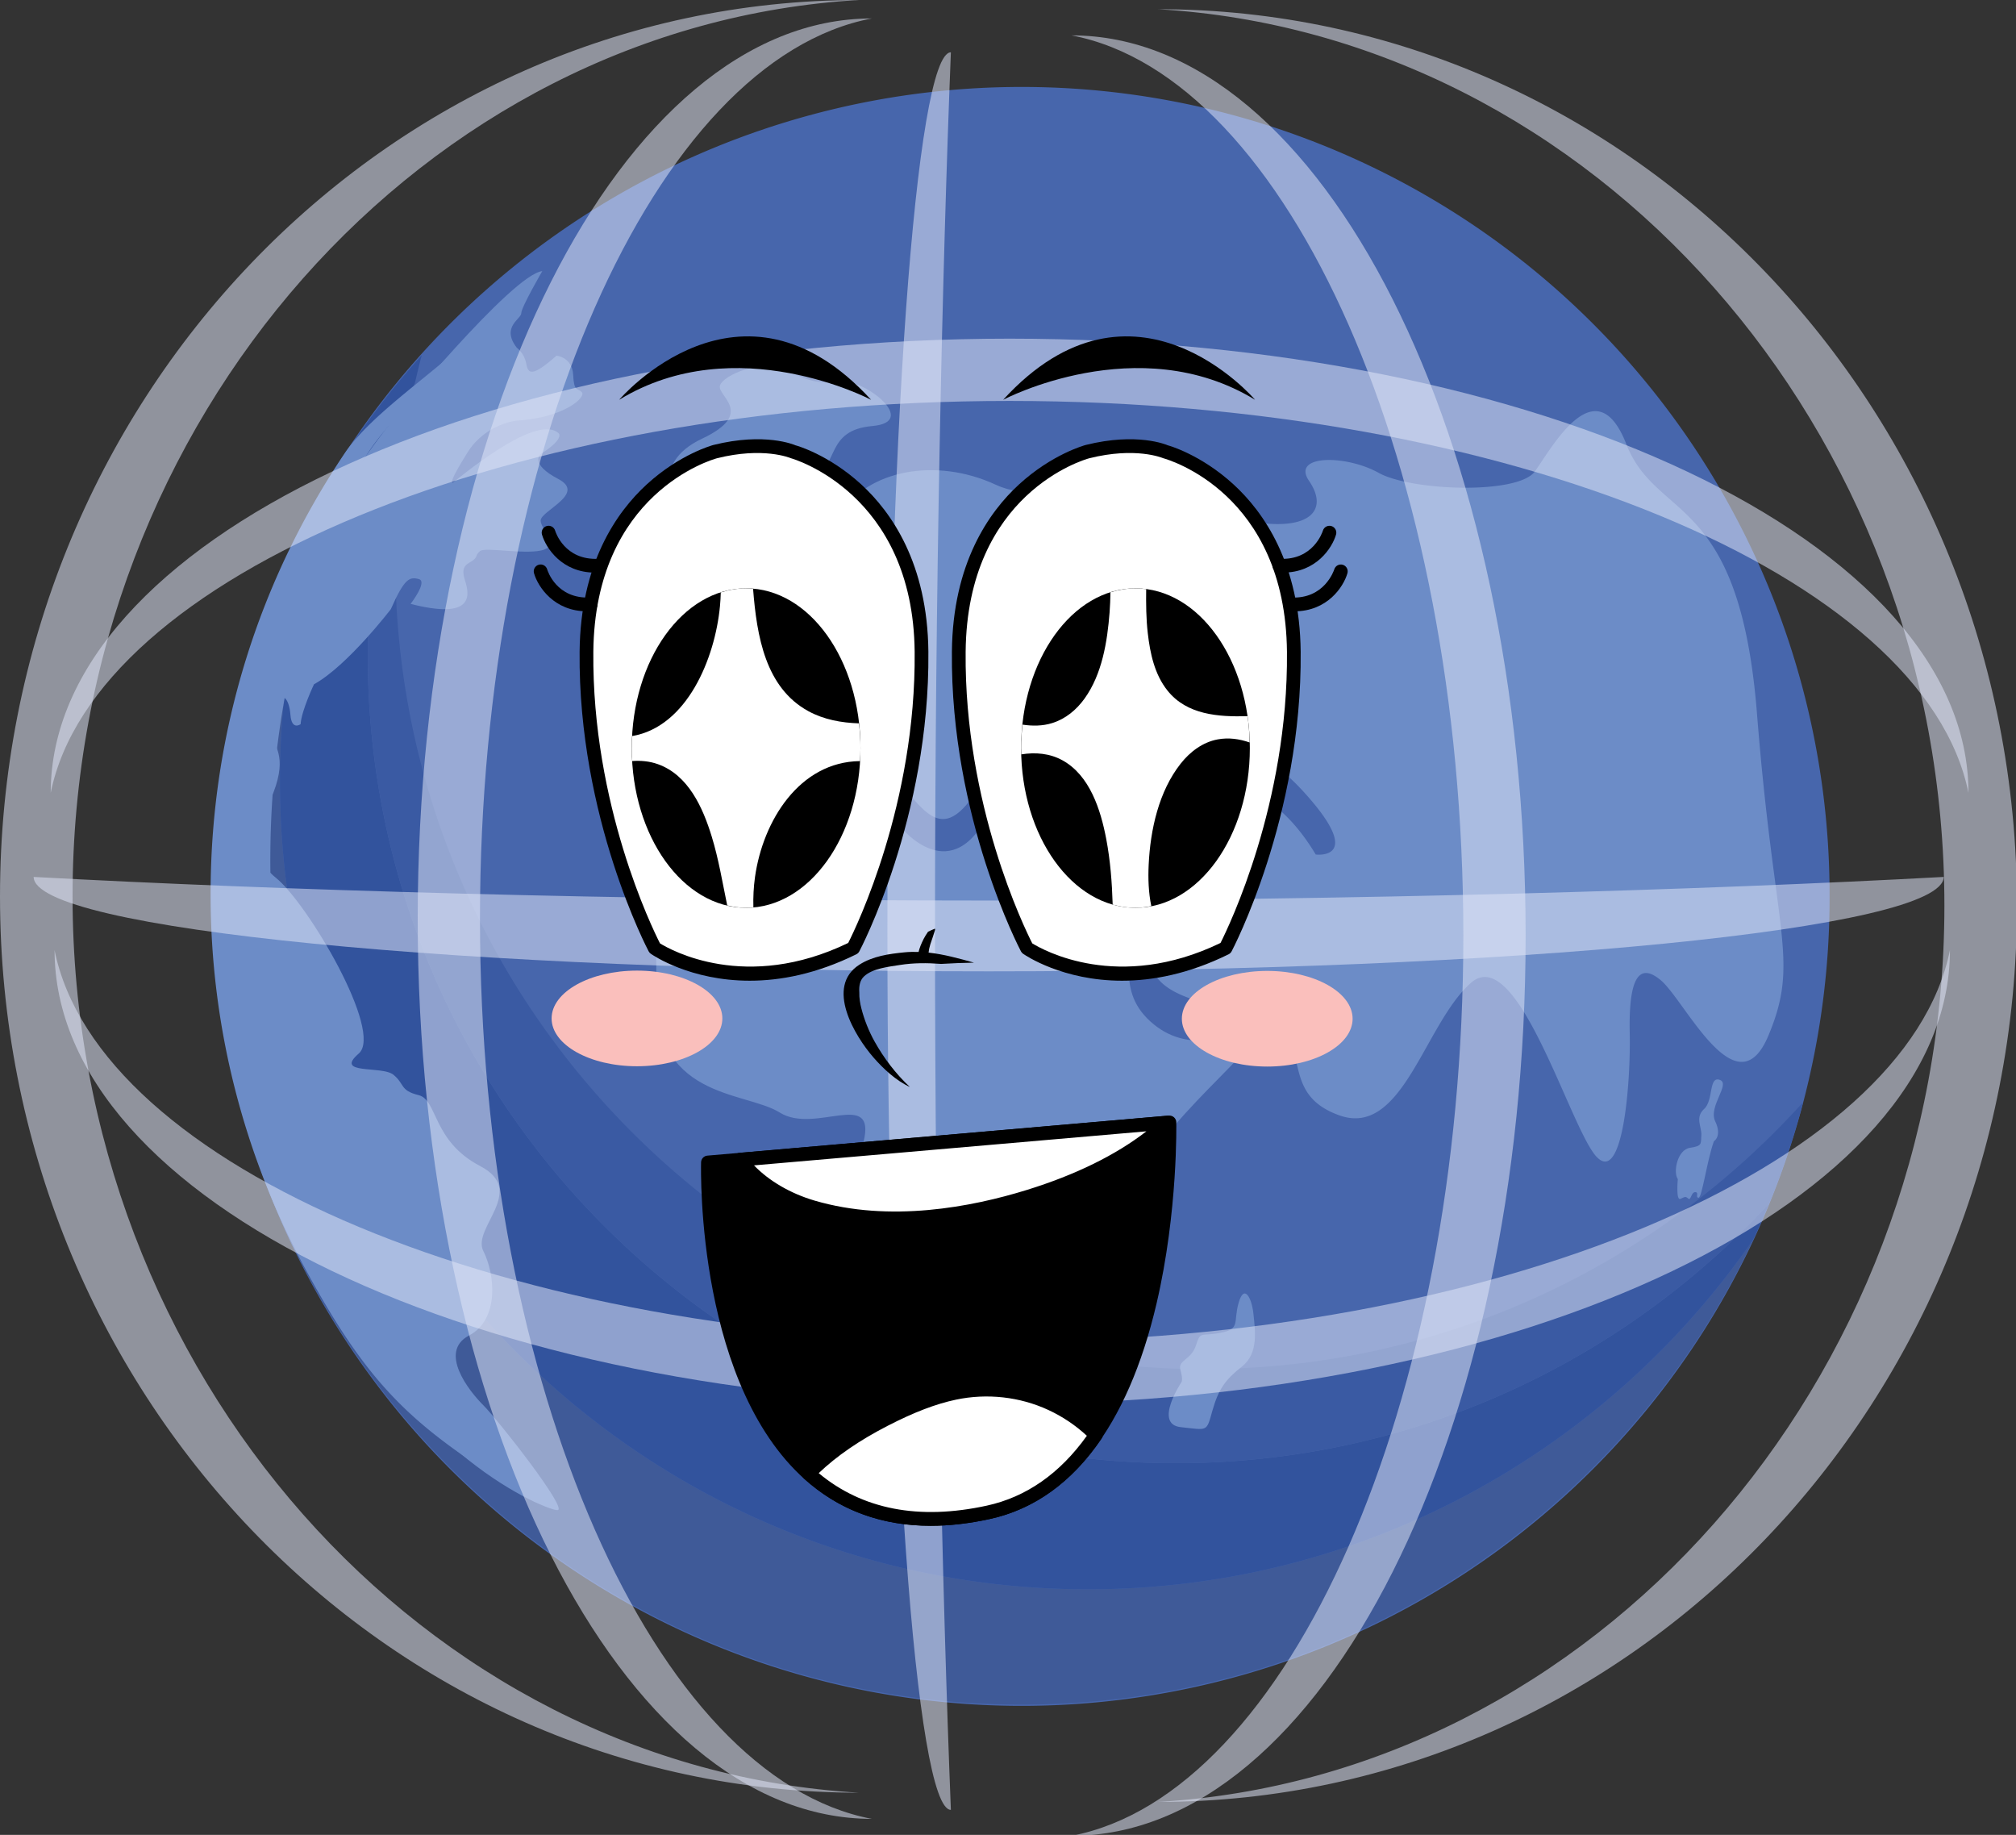 <?xml version="1.0" encoding="UTF-8" standalone="no"?>
<!-- Uploaded to: SVG Repo, www.svgrepo.com, Generator: SVG Repo Mixer Tools -->

<svg
   width="734.693"
   height="668.54"
   viewBox="0 -54 1039.591 945.983"
   class="icon"
   version="1.1"
   id="svg14"
   sodipodi:docname="Terre-perso-ODD-all.svg"
   xml:space="preserve"
   inkscape:version="1.3.2 (091e20e, 2023-11-25, custom)"
   xmlns:inkscape="http://www.inkscape.org/namespaces/inkscape"
   xmlns:sodipodi="http://sodipodi.sourceforge.net/DTD/sodipodi-0.dtd"
   xmlns="http://www.w3.org/2000/svg"
   xmlns:svg="http://www.w3.org/2000/svg"><rect x="0" y="-54" width="1039.591" height="945.983" fill="#333333" stroke="none"/><defs
     id="defs14" /><sodipodi:namedview
     id="namedview14"
     pagecolor="#ffffff"
     bordercolor="#000000"
     borderopacity="0.25"
     inkscape:showpageshadow="2"
     inkscape:pageopacity="0.0"
     inkscape:pagecheckerboard="0"
     inkscape:deskcolor="#d1d1d1"
     inkscape:zoom="0.508125"
     inkscape:cx="285.36285"
     inkscape:cy="399.50799"
     inkscape:window-width="1419"
     inkscape:window-height="1000"
     inkscape:window-x="522"
     inkscape:window-y="29"
     inkscape:window-maximized="0"
     inkscape:current-layer="svg14" /><g
     id="g616"
     transform="translate(-51.511,-85.056)"><path
       d="m 578.312,493.192 m -416.668,0 a 416.668,416.668 0 1 0 833.335,0 416.668,416.668 0 1 0 -833.335,0 z"
       fill="#4766ac"
       id="path1"
       style="stroke-width:0.928" /><path
       d="M 955.568,670.182 C 888.969,811.76 745.011,909.859 578.312,909.859 348.345,909.859 161.645,723.159 161.645,493.192 a 414.589,414.589 0 0 1 73.616,-236.426 414.679,414.679 0 0 0 -39.401,176.99 c 0,229.967 186.7,416.668 416.668,416.668 142.193,0 267.837,-71.381 343.04,-180.242 z"
       fill="#3f5a98"
       id="path2"
       style="stroke-width:0.928" /><path
       d="m 955.568,670.182 c -75.203,108.86 -200.847,180.242 -343.04,180.242 -229.967,0 -416.668,-186.7 -416.668,-416.668 a 414.679,414.679 0 0 1 39.401,-176.99 419.741,419.741 0 0 1 33.735,-42.619 c -1.173,4.47 -2.28,8.962 -3.308,13.487 a 415.416,415.416 0 0 0 -24.528,141.087 c 0,229.956 186.7,416.668 416.668,416.668 120.928,0 229.9,-51.636 306.042,-134.036 a 410.768,410.768 0 0 1 -8.303,18.829 z"
       fill="#32539d"
       id="path3"
       style="stroke-width:0.928" /><path
       d="m 963.871,651.353 c -76.142,82.399 -185.114,134.036 -306.042,134.036 -229.967,0 -416.668,-186.712 -416.668,-416.668 0,-49.513 8.649,-97.015 24.528,-141.087 a 417.238,417.238 0 0 0 -10.347,92.59 c 0,229.967 186.712,416.668 416.668,416.668 122.683,0 233.051,-53.134 309.327,-137.623 a 414.131,414.131 0 0 1 -17.465,52.083 z"
       fill="#3a5aa3"
       id="path4"
       style="stroke-width:0.928" /><path
       d="M 329.125,806.273 C 267.51,769.018 244.625,750.38 209.963,687.088 A 405.292,405.292 0 0 1 160.114,491.761 c 0,-84.008 25.477,-162.117 69.124,-227.006 13.934,-20.717 48.05,-42.585 65.437,-60.364 -14.907,20.293 -46.385,44.552 -57.615,67.493 -46.53,95.06 -60.218,210.49 -30.271,325.72 a 492.474,492.474 0 0 0 29.277,82.198 c 29.333,63.738 43.122,83.908 93.06,126.471 z M 622.82,450.651 c 0,0 13.152,-17.79 43.68,-1.475 0,0 11.107,-0.927 20.929,-12.281 0,0 22.047,0.436 42.563,34.707 0,0 26.315,3.33 -6.381,-32.495 -32.696,-35.825 -59.324,-22.729 -57.358,-37.792 1.967,-15.063 24.93,-11.141 32.417,-30.003 7.487,-18.851 -16.963,-38.764 -25.69,-50.988 -8.738,-12.225 0,-23.22 27.936,-19.723 27.936,3.486 35.076,-7.878 25.656,-21.578 -9.42,-13.711 19.075,-13.566 35.847,-4.202 16.761,9.353 71.828,11.342 80.556,-0.704 8.738,-12.046 31.433,-54.307 47.156,-14.147 15.711,40.16 58.352,24.505 67.415,139.075 9.051,114.57 22.226,126.94 5.855,165.961 -16.37,39.01 -42.831,-17.879 -55.38,-28.517 -12.56,-10.638 -16.65,1.911 -16.102,27.288 0.548,25.366 -3.542,78.298 -17.186,63.571 -13.644,-14.739 -40.697,-110.682 -64.688,-89.584 -23.991,21.097 -35.177,80.03 -67.917,68.297 -32.741,-11.733 -11.878,-39.602 -39.378,-49.2 -27.5,-9.61 -55.637,-10.191 -58.732,-31.858 -3.084,-21.678 -23.153,-6.202 -19.097,-33.869 4.045,-27.656 -7.409,-35.445 -2.101,-40.485 z"
       fill="#6c8cc7"
       id="path5"
       style="stroke-width:0.928" /><path
       d="m 916.715,638.961 c 0,0 -1.084,11.264 1.352,10.157 2.425,-1.095 2.604,-1.374 4.023,-0.134 1.419,1.24 1.43,-3.352 3.598,-3.319 2.168,0.022 -0.078,2.771 1.71,2.861 1.788,0.089 4.347,-19.175 7.923,-29.12 0,0 4.358,-2.57 0.67,-10.28 -3.688,-7.71 8.157,-19.343 2.347,-21.354 -5.811,-2.011 -3.129,10.515 -8.045,14.985 -4.917,4.47 -1.117,9.386 -1.453,13.633 -0.335,4.246 0.715,5.453 -5.844,6.414 -6.559,0.961 -8.794,12.582 -6.28,16.158 z M 399.982,292.669 c 0,0 -14.225,-22.337 13.521,-35.434 27.746,-13.085 7.822,-21.913 9.252,-27.321 1.419,-5.397 21.913,-14.37 34.864,-7.822 12.94,6.548 16.214,6.403 28.316,5.688 12.091,-0.704 39.434,20.795 15.376,22.919 -24.058,2.134 -17.086,20.058 -29.891,25.612 -12.806,5.542 -20.885,5.263 -38.339,5.755 -17.443,0.503 -6.202,8.615 -17.018,14.303 -10.817,5.699 -11.241,1.564 -16.08,-3.699 z m 35.322,99.429 c 0,0 -28.863,-14.594 -33.355,14.001 -4.492,28.595 -4.146,52.385 12.359,48.407 16.504,-3.989 30.282,-0.458 46.675,-24.472 16.393,-24.025 21.287,-29.712 42.574,-8.884 21.287,20.829 30.07,47.927 49.525,20.695 19.454,-27.243 15.476,-5.777 34.372,-23.086 18.896,-17.298 36.909,8.291 66.789,10.426 29.88,2.134 6.827,-2.704 0.57,-24.751 0,0 10.951,-6.76 5.118,-23.41 -5.833,-16.65 10.593,-5.822 11.32,-6.727 0.726,-0.916 28.327,-3.207 15.666,-20.125 -12.661,-16.929 -20.762,-3.43 -31.523,-31.936 -10.761,-28.517 9.811,-62.14 -26.595,-59.09 0,0 -32.64,32.249 -63.839,17.79 -31.21,-14.448 -66.241,-7.129 -79.583,14.571 -13.342,21.701 -10.671,17.074 -12.985,38.775 -2.313,21.701 -20.74,33.735 -43.367,30.037 -22.617,-3.699 5.587,26.394 6.28,27.779 z"
       fill="#6c8cc7"
       id="path6"
       style="stroke-width:0.928" /><path
       d="m 399.49,484.431 c 0,0 38.328,-9.342 54.128,-28.014 15.8,-18.672 19.209,-12.929 24.84,-34.149 0,0 13.42,-13.208 37.646,35.266 0,0 26.684,33.568 46.474,-9.789 0,0 7.33,-13.119 25.12,17.79 0,0 10.012,9.554 18.236,-10.448 0,0 12.672,6.448 1.33,34.685 -11.342,28.237 8.515,23.678 20.684,26.807 12.158,3.118 -2.782,23.276 16.672,40.987 19.454,17.722 40.138,5.822 50.173,9.174 10.035,3.363 -60.498,53.212 -58.408,86.221 2.078,32.998 17.722,43.245 -25.008,58.185 -42.731,14.94 -12.85,19.443 -14.325,27.746 -1.486,8.314 -15.264,27.779 -37.121,26.751 -21.857,-1.017 -20.941,16.057 -33.802,-9.442 -12.862,-25.5 -39.769,-41.233 -15.231,-76.812 24.539,-35.579 -20.84,-31.847 -14.091,-59.593 6.76,-27.746 -24.963,-3.777 -43.189,-15.164 -18.225,-11.375 -66.632,-6.548 -63.861,-66.297 2.782,-59.749 -24.449,-16.37 9.733,-53.905 M 253.621,248.094 c 0,0 61.973,-75.594 77.539,-77.27 0,0 -10.839,18.628 -10.839,21.678 0,3.062 -10.593,7.073 -2.313,17.823 0,0 3.866,2.738 4.85,8.101 0.983,5.375 2.805,7.286 15.644,-4.012 0,0 8.101,0.782 8.56,9.789 0.458,9.018 2,6.559 4.459,9.018 2.47,2.458 -8.917,13.253 -33.78,14.717 0,0 -15.823,1.62 -25.008,16.192 -9.174,14.571 -8.593,15.957 -7.643,15.666 0.95,-0.291 42.038,-35.847 54.274,-25.567 0,0 4.224,2.47 -9.252,11.074 0,0 -5.531,4.95 9.252,12.672 14.795,7.721 -9.398,16.46 -9.051,21.589 0.346,5.129 10.146,11.711 1.922,14.795 -8.213,3.095 -30.584,-1.509 -33.199,0.816 -2.615,2.335 -1.028,2.659 -3.498,4.671 -2.47,2 -6.906,2.324 -4.246,10.47 2.659,8.135 4.079,20.281 -28.048,12.079 0,0 8.962,-11.565 4.235,-12.795 -4.738,-1.24 -7.364,-0.514 -14.426,15.51 0,0 -22.326,29.176 -39.624,38.73 0,0 -6.492,13.689 -6.906,20.561 0,0 -4.604,3.442 -5.241,-4.783 -0.648,-8.213 -3.844,-11.364 -6.47,-7.453 -2.626,3.9 -3.62,16.058 -1.81,21.298 1.81,5.252 7.632,13.163 -6.392,38.663 0,0 -9.286,18.304 7.107,31.422 16.393,13.119 55.67,79.561 42.775,90.68 -12.895,11.118 12.046,6.056 17.946,10.94 5.9,4.883 3.207,8.09 12.973,10.493 9.755,2.402 7.051,23.678 31.646,36.518 24.583,12.839 -4.347,31.903 1.698,43.848 6.045,11.945 8.414,35.221 -7.42,43.58 -15.823,8.358 -0.112,28.461 7.42,35.925 7.531,7.476 43.814,53.726 38.294,54.072 -5.509,0.358 -78.846,-29.4 -115.945,-120.448 -37.099,-91.059 -49.513,-124.672 -51.558,-162.139 -2.045,-37.479 1.039,-140.439 26.427,-180.365 25.377,-39.937 11.23,-41.244 55.648,-98.557 z m 407.102,495.569 c 0,0 -14.482,21.645 -0.324,23.153 14.147,1.497 13.152,2.659 16.314,-8.504 3.162,-11.152 6.66,-15.979 15.32,-22.807 8.66,-6.827 6.66,-18.985 5.833,-27.142 -0.838,-8.168 -4.771,-15.655 -7.632,-5.665 -2.861,9.99 1.14,13.487 -9.353,15.488 -10.493,2 -10.157,-1.162 -12.66,6.492 -2.492,7.666 -9.487,7.498 -7.99,12.66 1.497,5.163 0.492,6.325 0.492,6.325 z"
       fill="#6c8cc7"
       id="path7"
       style="stroke-width:0.928" /><g
       id="g17"
       transform="matrix(0.928,0,0,0.928,51.511,31.056)"><path
         d="m 528.384,29.058 c -19.468,0 -35.274,218.763 -35.274,488.207 0,269.457 15.806,488.207 35.274,488.207 -4.867,-122.049 -8.818,-298.791 -8.818,-488.207 0,-189.416 3.951,-366.146 8.818,-488.207 z"
         fill="#DEE5F6"
         id="path8"
         style="fill:#dee5f6;fill-opacity:0.539" /><path
         d="m 18.697,487.171 c 0,28.949 237.797,52.453 530.697,52.453 292.9,0 530.697,-23.504 530.697,-52.453 -132.674,7.24 -324.801,13.119 -530.697,13.119 -205.896,0 -398.023,-5.879 -530.697,-13.119 z"
         fill="#DEE5F6"
         id="path9"
         style="fill:#dee5f6;fill-opacity:0.539" /><path
         d="m 484.424,10.252 c -139.252,0 -252.314,224.087 -252.314,500.098 0,276.022 113.062,500.11 252.314,500.11 C 364.267,987.606 266.71,771.385 266.71,510.35 c 0,-261.024 97.557,-477.244 217.714,-500.098 z"
         fill="#DEE5F6"
         id="path10"
         style="fill:#dee5f6;fill-opacity:0.539" /><path
         d="m 30.31,527.77 c 0,139.264 235.966,252.326 526.613,252.326 290.647,0 526.625,-113.062 526.625,-252.326 -24.07,120.157 -251.759,217.714 -526.625,217.714 -274.866,0 -502.543,-97.557 -526.613,-217.714 z"
         fill="#DEE5F6"
         id="path11"
         style="fill:#dee5f6;fill-opacity:0.539" /><path
         d="M 477.389,0 C 213.908,0 0,223.136 0,497.965 0,772.807 213.908,995.93 477.389,995.93 236.158,981.908 40.322,763.603 40.322,497.965 40.322,232.328 236.158,14.023 477.389,0 Z m 166.021,5.12 c 263.469,0 477.377,223.136 477.377,497.965 0,274.842 -213.908,497.965 -477.377,497.965 C 884.628,987.04 1080.465,768.735 1080.465,503.085 1080.465,237.448 884.628,19.143 643.409,5.12 Z"
         fill="#DEE5F6"
         id="path12"
         style="fill:#dee5f6;fill-opacity:0.539" /><path
         d="m 595.438,19.661 c 139.264,0 252.326,224.087 252.326,500.098 0,276.022 -113.062,500.11 -252.326,500.11 120.157,-22.853 217.714,-239.074 217.714,-500.11 0,-261.024 -97.557,-477.244 -217.714,-500.098 z"
         fill="#DEE5F6"
         id="path13"
         style="fill:#dee5f6;fill-opacity:0.539" /><path
         d="m 28.178,440.465 c 0,-139.264 238.749,-252.326 532.829,-252.326 294.081,0 532.829,113.062 532.829,252.326 -24.359,-120.169 -254.723,-217.726 -532.829,-217.726 -278.106,0 -508.47,97.557 -532.829,217.726 z"
         fill="#DEE5F6"
         id="path14"
         style="fill:#dee5f6;fill-opacity:0.539" /></g><g
       id="g125"
       transform="matrix(4.088,0,0,4.088,-298.447,-1144.569)">
	<g
   id="g124">
		<g
   id="g108">
			<g
   id="g104">
				<path
   style="fill:#ffffff"
   d="m 193.237,407.151 c 0,0 8.806,-16.437 8.61,-37.375 -0.195,-20.938 -16.241,-25.242 -16.241,-25.242 0,0 -3.52,-1.565 -9.781,0 0,0 -16.046,4.305 -16.242,25.242 -0.195,20.938 8.611,37.375 8.611,37.375 0,0 10.365,7.239 25.043,0 z"
   id="path103" />
				<path
   d="m 180.178,411.258 c -7.486,0 -12.188,-3.194 -12.479,-3.398 -0.112,-0.077 -0.203,-0.181 -0.267,-0.3 -0.089,-0.168 -8.909,-16.876 -8.713,-37.794 0.105,-11.124 4.666,-17.616 8.475,-21.103 4.145,-3.793 8.234,-4.921 8.407,-4.968 6.49,-1.618 10.202,-0.024 10.358,0.047 0.046,10e-4 4.137,1.128 8.28,4.922 3.809,3.487 8.371,9.978 8.475,21.103 0.196,20.918 -8.623,37.625 -8.713,37.794 -0.085,0.159 -0.218,0.287 -0.379,0.367 -5.064,2.496 -9.618,3.33 -13.444,3.33 z m -11.321,-4.708 c 1.363,0.843 10.846,6.177 23.743,-0.052 1.067,-2.108 8.561,-17.615 8.382,-36.714 -0.186,-20.047 -15.446,-24.374 -15.6,-24.414 -0.157,-0.059 -3.506,-1.461 -9.347,0.004 -0.613,0.166 -15.397,4.415 -15.585,24.41 -0.181,19.277 7.438,34.864 8.407,36.766 z m 24.38,0.601 h 0.017 z"
   id="path104" />
			</g>
			<g
   id="g105">
				<path
   d="m 194.148,381.92 c 0,11.124 -6.458,20.143 -14.425,20.143 -7.966,0 -14.424,-9.019 -14.424,-20.143 0,-11.125 6.458,-20.143 14.424,-20.143 7.968,0 14.425,9.018 14.425,20.143 z"
   id="path105" />
			</g>
			<g
   id="g106">
				<path
   style="fill:#ffffff"
   d="m 180.844,398.185 c 0.99,-7.07 5.59,-14.531 13.245,-14.623 0.031,-0.544 0.059,-1.088 0.059,-1.642 0,-1.063 -0.076,-2.097 -0.19,-3.116 -2.21,-0.073 -4.42,-0.467 -6.377,-1.535 -5.421,-2.959 -6.513,-9.451 -6.98,-15.431 -0.291,-0.025 -0.581,-0.062 -0.877,-0.062 -1.1,0 -2.167,0.188 -3.197,0.513 -0.014,0.578 -0.048,1.156 -0.102,1.729 -0.621,6.598 -4.162,15.209 -11.07,16.387 -0.027,0.501 -0.055,1.003 -0.055,1.515 0,0.551 0.028,1.093 0.059,1.634 1.09,-0.075 2.183,0.021 3.235,0.396 3.844,1.372 5.671,5.481 6.785,9.106 0.876,2.853 1.357,5.795 1.96,8.709 0.778,0.181 1.571,0.299 2.385,0.299 0.309,0 0.612,-0.038 0.916,-0.065 -0.036,-1.271 0.027,-2.543 0.204,-3.814 z"
   id="path106" />
			</g>
			<path
   d="m 160.673,359.793 c -4.18,0 -6.206,-3.098 -6.701,-4.8 -0.134,-0.46 0.132,-0.941 0.59,-1.073 0.463,-0.135 0.938,0.131 1.072,0.587 0.051,0.167 1.187,3.745 5.44,3.544 0.521,-0.048 0.887,0.337 0.913,0.814 0.027,0.478 -0.336,0.886 -0.815,0.913 -0.169,0.01 -0.336,0.015 -0.499,0.015 z"
   id="path107" />
			<path
   d="m 159.667,364.675 c -4.182,0 -6.206,-3.099 -6.699,-4.801 -0.134,-0.459 0.132,-0.94 0.59,-1.073 0.462,-0.135 0.938,0.132 1.072,0.587 0.049,0.161 1.163,3.749 5.438,3.544 0.531,-0.031 0.887,0.338 0.913,0.815 0.027,0.477 -0.337,0.886 -0.815,0.914 -0.169,0.009 -0.336,0.014 -0.499,0.014 z"
   id="path108" />
		</g>
		<g
   id="g113">
			<g
   id="g110">
				<path
   style="fill:#ffffff"
   d="m 240.2,407.151 c 0,0 8.805,-16.437 8.61,-37.375 -0.195,-20.938 -16.241,-25.242 -16.241,-25.242 0,0 -3.519,-1.565 -9.78,0 0,0 -16.045,4.305 -16.242,25.242 -0.196,20.938 8.61,37.375 8.61,37.375 0,0 10.364,7.239 25.043,0 z"
   id="path109" />
				<path
   d="m 227.14,411.258 c -7.486,0 -12.188,-3.194 -12.479,-3.398 -0.112,-0.077 -0.203,-0.181 -0.267,-0.3 -0.089,-0.168 -8.909,-16.876 -8.713,-37.794 0.105,-11.124 4.667,-17.616 8.476,-21.103 4.143,-3.793 8.234,-4.921 8.407,-4.968 6.488,-1.618 10.2,-0.024 10.356,0.047 0.046,10e-4 4.137,1.128 8.28,4.922 3.809,3.487 8.371,9.978 8.476,21.103 0.194,20.918 -8.623,37.625 -8.713,37.794 -0.085,0.159 -0.218,0.287 -0.38,0.367 -5.061,2.496 -9.617,3.33 -13.443,3.33 z m -11.321,-4.708 c 1.363,0.841 10.851,6.177 23.745,-0.052 1.067,-2.108 8.559,-17.615 8.382,-36.714 -0.188,-19.995 -14.973,-24.244 -15.602,-24.416 -0.157,-0.058 -3.498,-1.46 -9.345,0.006 -0.614,0.166 -15.399,4.415 -15.586,24.41 -0.182,19.277 7.437,34.864 8.406,36.766 z m 24.382,0.601 h 0.017 z"
   id="path110" />
			</g>
			<g
   id="g111">
				<ellipse
   cx="228.839"
   cy="381.92"
   rx="14.425"
   ry="20.143"
   id="ellipse110" />
			</g>
			<g
   id="g112">
				<path
   style="fill:#ffffff"
   d="m 230.503,396.609 c 0.211,-4.383 1.265,-9.219 4.04,-12.732 1.171,-1.483 2.764,-2.695 4.654,-3.049 1.385,-0.259 2.749,-0.065 4.041,0.386 -0.028,-1.129 -0.107,-2.241 -0.263,-3.315 -3.653,0.097 -7.637,-0.152 -10.092,-3.22 -1.639,-2.048 -2.197,-4.685 -2.492,-7.237 -0.215,-1.85 -0.224,-3.71 -0.204,-5.569 -0.445,-0.057 -0.893,-0.095 -1.348,-0.095 -1.086,0 -2.14,0.182 -3.158,0.499 -0.015,0.846 -0.044,1.692 -0.11,2.536 -0.285,3.698 -0.944,7.795 -3.164,10.875 -1.022,1.417 -2.377,2.544 -4.06,3.075 -1.223,0.386 -2.504,0.388 -3.761,0.201 -0.101,0.968 -0.173,1.95 -0.173,2.957 0,0.268 0.022,0.528 0.029,0.793 1.763,-0.281 3.565,-0.14 5.176,0.744 3.472,1.906 4.833,6.272 5.527,9.904 0.523,2.737 0.733,5.517 0.816,8.299 0.93,0.263 1.892,0.403 2.877,0.403 0.679,0 1.341,-0.089 1.996,-0.216 -0.358,-1.714 -0.414,-3.512 -0.331,-5.239 z"
   id="path111" />
			</g>
			<path
   d="m 247.44,359.793 c -0.162,0 -0.33,-0.005 -0.499,-0.015 -0.479,-0.027 -0.842,-0.435 -0.815,-0.913 0.027,-0.477 0.416,-0.864 0.913,-0.814 4.219,0.203 5.393,-3.389 5.438,-3.546 0.139,-0.456 0.612,-0.716 1.075,-0.583 0.456,0.136 0.719,0.612 0.587,1.071 -0.494,1.702 -2.519,4.8 -6.699,4.8 z"
   id="path112" />
			<path
   d="m 248.875,364.675 c -0.162,0 -0.33,-0.005 -0.499,-0.014 -0.479,-0.028 -0.842,-0.437 -0.815,-0.914 0.027,-0.477 0.395,-0.846 0.913,-0.815 4.186,0.205 5.391,-3.39 5.438,-3.544 0.139,-0.457 0.612,-0.715 1.075,-0.584 0.456,0.135 0.719,0.613 0.587,1.07 -0.493,1.703 -2.519,4.801 -6.699,4.801 z"
   id="path113" />
		</g>
		<path
   d="m 163.707,337.998 c 0,0 15.317,-17.996 31.781,0 0,0 -17.039,-8.998 -31.781,0 z"
   id="path114" />
		<path
   d="m 243.926,337.998 c 0,0 -15.317,-17.996 -31.781,0 0,0 17.039,-8.998 31.781,0 z"
   id="path115" />
		<path
   d="m 202.739,407.714 c 0.009,-0.058 0.019,-0.116 0.026,-0.176 0.009,-0.081 0.022,-0.162 0.036,-0.243 0.007,-0.036 0.013,-0.073 0.02,-0.108 0.018,-0.093 -0.018,0.075 0.005,-0.018 0.039,-0.167 0.082,-0.332 0.132,-0.496 0.095,-0.309 0.216,-0.608 0.31,-0.917 0.09,-0.297 0.189,-0.591 0.286,-0.885 0.022,-0.065 0.007,-0.123 -0.012,-0.178 -0.285,0.114 -0.589,0.249 -0.871,0.389 -0.101,0.153 -0.204,0.306 -0.302,0.461 -0.181,0.286 -0.327,0.585 -0.467,0.892 -0.126,0.276 -0.239,0.559 -0.33,0.849 -0.036,0.114 -0.065,0.23 -0.093,0.346 -0.582,-0.017 -1.168,-0.011 -1.767,0.048 -1.949,0.191 -4.029,0.483 -5.709,1.564 -4.32,2.779 -0.592,8.987 1.818,11.735 1.212,1.383 2.783,2.864 4.559,3.685 -1.792,-1.663 -3.298,-3.663 -4.458,-5.745 -0.723,-1.298 -1.297,-2.738 -1.664,-4.179 -0.146,-0.571 -0.281,-1.307 -0.258,-2.005 -0.055,-0.779 0.069,-1.512 0.578,-2.001 1.069,-1.028 3.161,-1.239 4.553,-1.46 1.702,-0.271 3.451,-0.267 5.191,-0.132 1.38,-0.083 2.762,-0.137 4.147,-0.16 -1.924,-0.535 -3.797,-1.056 -5.73,-1.266 z"
   id="path116" />
		<g
   id="g123">
			<g
   id="g118">
				<path
   d="m 174.906,434.181 58.212,-5.05 c 0,0 1.044,43.979 -22.86,49.175 -36.681,7.974 -35.352,-44.125 -35.352,-44.125 z"
   id="path117" />
				<path
   d="m 203.005,480 c -5.868,0 -10.949,-1.753 -15.172,-5.246 -14.356,-11.877 -13.82,-39.428 -13.791,-40.594 0.012,-0.442 0.352,-0.804 0.791,-0.841 l 58.212,-5.05 c 0.23,-0.02 0.472,0.057 0.653,0.217 0.178,0.159 0.282,0.385 0.287,0.624 0.002,0.112 0.232,11.239 -2.488,22.857 -3.652,15.584 -10.931,24.982 -21.053,27.183 -2.602,0.568 -5.084,0.85 -7.439,0.85 z m -27.236,-45.023 c 0.022,4.569 0.756,28.179 13.171,38.445 5.486,4.536 12.596,5.891 21.135,4.039 21.045,-4.577 22.152,-41.082 22.183,-47.387 z"
   id="path118" />
			</g>
			<g
   id="g120">
				<path
   style="fill:#ffffff"
   d="m 188.107,439.816 c 8.785,2.586 18.672,1.324 27.279,-1.343 6.097,-1.89 12.62,-4.819 17.458,-9.318 l -53.87,4.673 c 2.162,2.932 5.718,4.982 9.133,5.988 z"
   id="path119" />
				<path
   d="m 198.529,442.097 c -3.521,0 -7.139,-0.413 -10.665,-1.45 -4.007,-1.181 -7.501,-3.477 -9.585,-6.304 -0.186,-0.252 -0.221,-0.585 -0.093,-0.872 0.13,-0.285 0.402,-0.477 0.715,-0.505 l 53.871,-4.674 c 0.357,-0.036 0.715,0.173 0.866,0.511 0.151,0.338 0.069,0.734 -0.201,0.985 -4.279,3.979 -10.265,7.179 -17.792,9.511 -4.641,1.437 -10.72,2.798 -17.116,2.798 z m -17.813,-7.55 c 1.897,1.963 4.598,3.546 7.638,4.44 v 0 c 9.512,2.8 19.813,0.817 26.776,-1.34 6.14,-1.904 11.2,-4.385 15.084,-7.394 z"
   id="path120" />
			</g>
			<g
   id="g122">
				<path
   style="fill:#ffffff"
   d="m 218.215,464.611 c -3.765,-1.743 -8.133,-2.22 -12.19,-1.366 -3.066,0.646 -6.038,1.934 -8.814,3.361 -3.291,1.691 -6.469,3.734 -9.131,6.323 -0.158,0.154 -0.312,0.317 -0.467,0.477 5.17,4.675 12.43,7.12 22.646,4.899 5.932,-1.289 10.324,-4.971 13.58,-9.772 -1.621,-1.607 -3.507,-2.942 -5.624,-3.922 z"
   id="path121" />
				<path
   d="m 203.013,480 c -6.246,0 -11.6,-1.991 -15.98,-5.951 -0.174,-0.158 -0.277,-0.38 -0.286,-0.614 -0.007,-0.236 0.081,-0.462 0.244,-0.632 0.223,-0.232 0.355,-0.367 0.489,-0.497 2.449,-2.383 5.504,-4.502 9.336,-6.471 3.461,-1.776 6.331,-2.87 9.031,-3.438 4.279,-0.899 8.799,-0.394 12.733,1.426 v 0 c 2.169,1.007 4.144,2.383 5.871,4.094 0.296,0.294 0.34,0.757 0.106,1.103 -3.733,5.496 -8.481,8.906 -14.114,10.129 -2.6,0.569 -5.078,0.851 -7.43,0.851 z m -14.132,-6.639 c 5.503,4.582 12.63,5.961 21.194,4.1 4.98,-1.084 9.227,-4.047 12.631,-8.813 -1.454,-1.339 -3.083,-2.432 -4.853,-3.251 -3.596,-1.667 -7.731,-2.131 -11.649,-1.305 -2.546,0.537 -5.278,1.579 -8.596,3.284 -3.576,1.839 -6.433,3.797 -8.727,5.985 z"
   id="path122" />
			</g>
		</g>
		<path
   style="fill:#fabfbc"
   d="m 176.725,416.016 c 0,3.33 -4.821,6.031 -10.769,6.031 -5.947,0 -10.769,-2.701 -10.769,-6.031 0,-3.331 4.822,-6.031 10.769,-6.031 5.948,10e-4 10.769,2.7 10.769,6.031 z"
   id="path123" />
	</g>
	<path
   style="fill:#fabfbc"
   d="m 256.227,416.055 c 0,3.33 -4.821,6.031 -10.769,6.031 -5.948,0 -10.769,-2.701 -10.769,-6.031 0,-3.331 4.821,-6.031 10.769,-6.031 5.948,0 10.769,2.7 10.769,6.031 z"
   id="path124" />
</g></g></svg>
